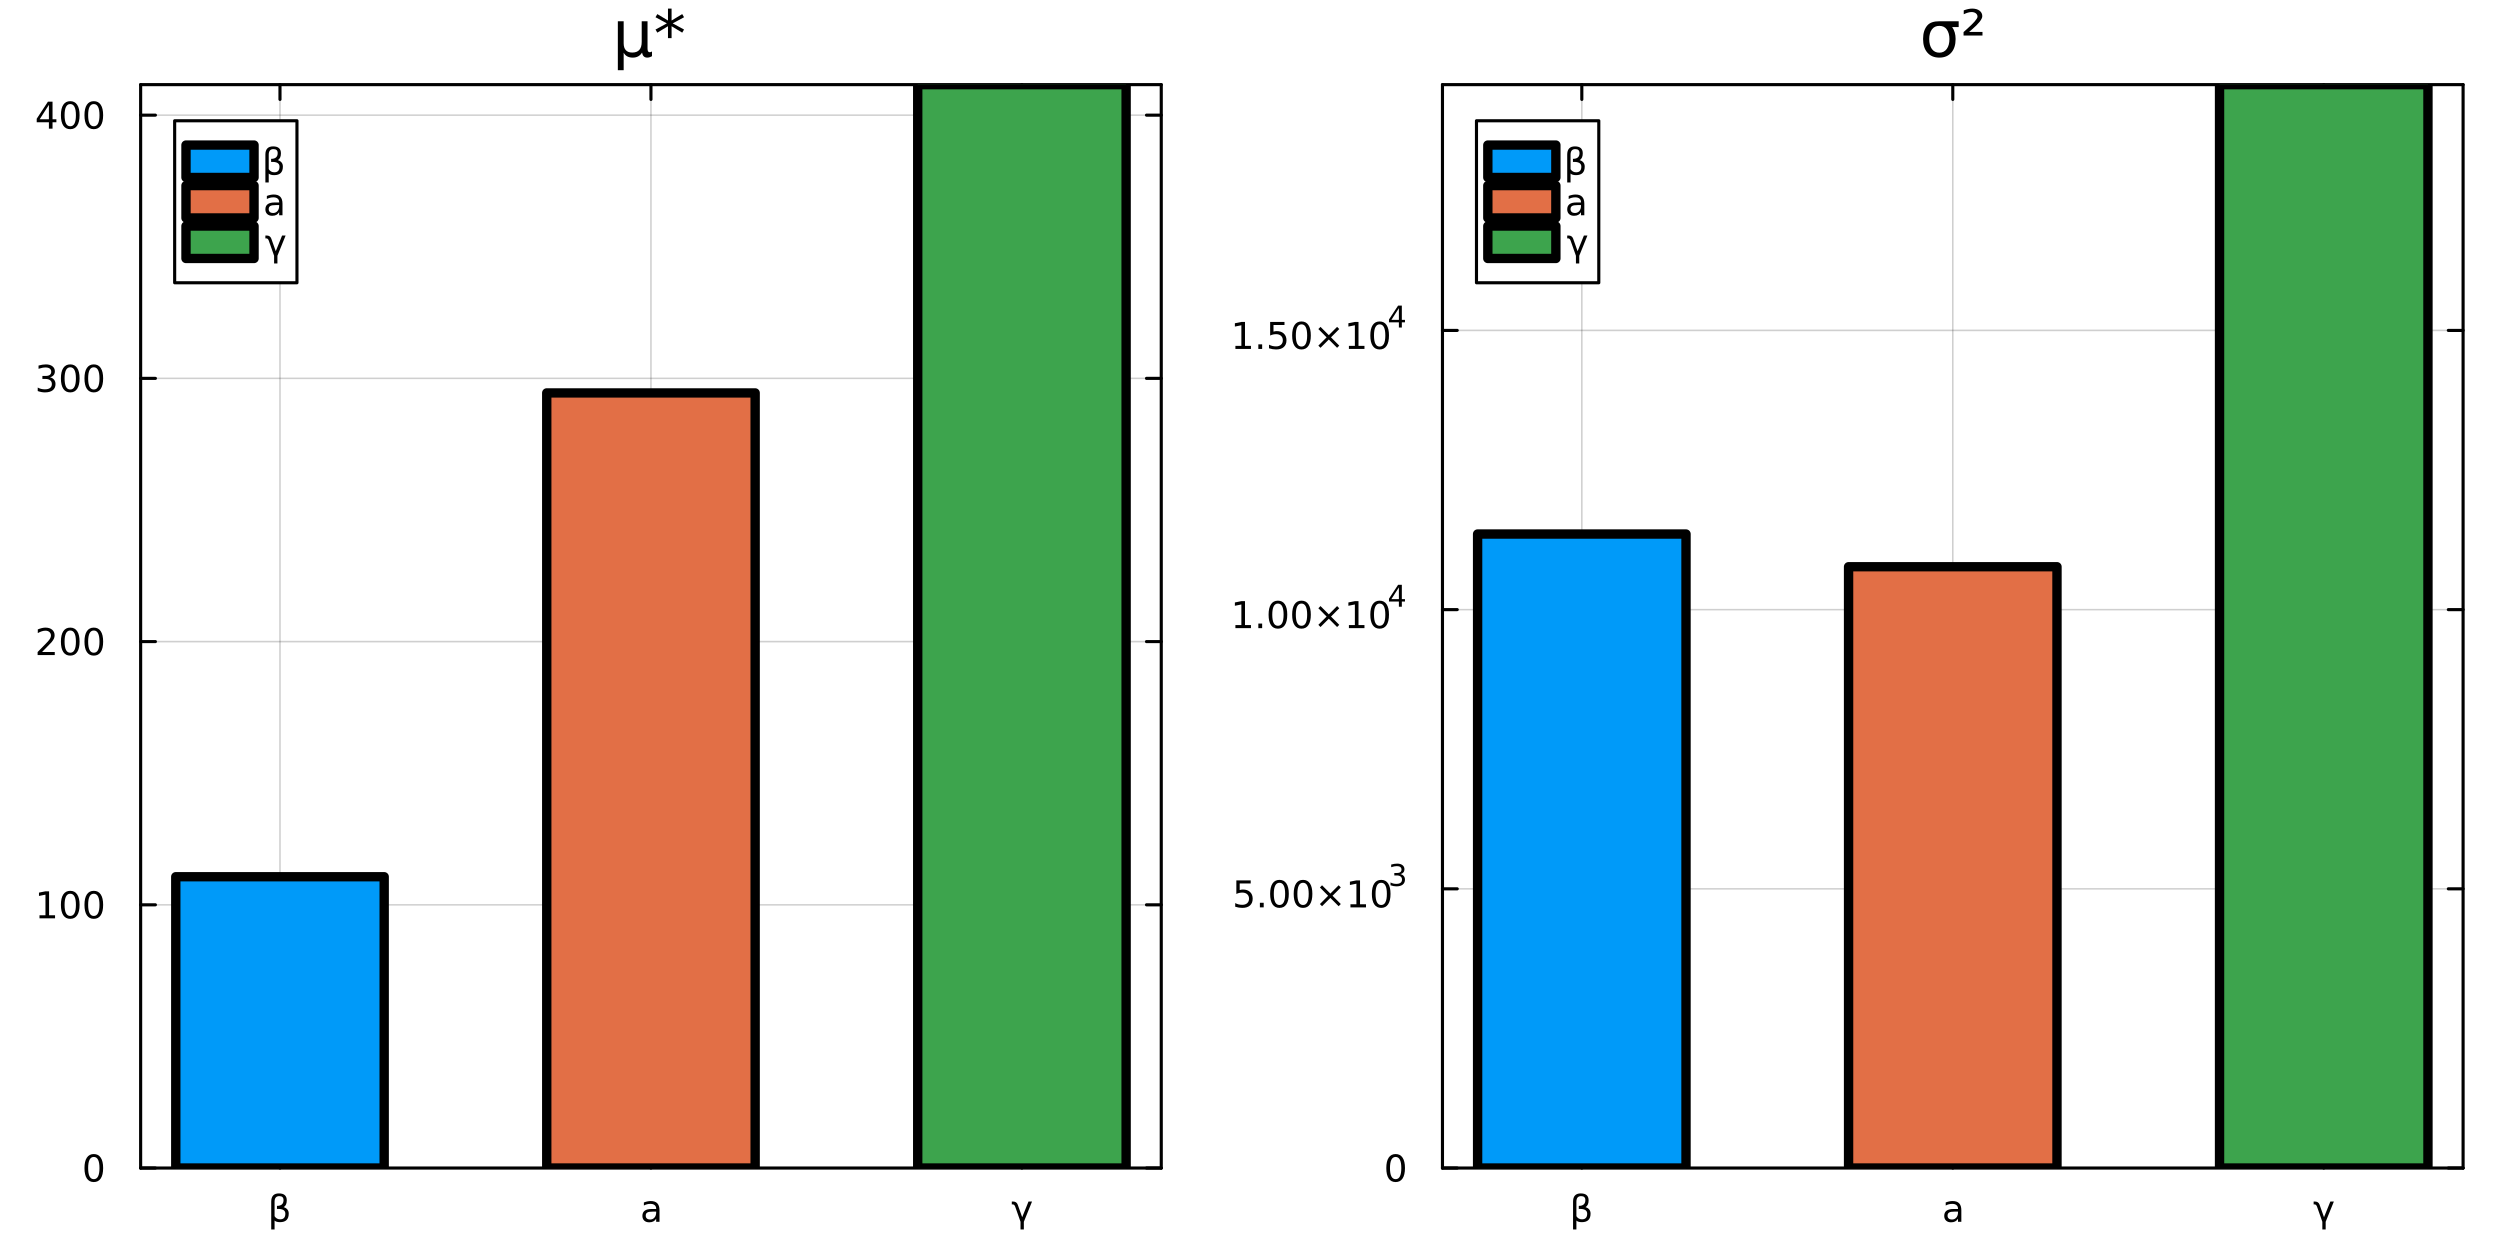<?xml version="1.0" encoding="utf-8"?>
<svg xmlns="http://www.w3.org/2000/svg" xmlns:xlink="http://www.w3.org/1999/xlink" width="800" height="400" viewBox="0 0 3200 1600">
<rect x="0" y="0" width="3200" height="1600" fill="#333333" stroke="none"/>
<defs>
  <clipPath id="clip150">
    <rect x="0" y="0" width="3200" height="1600"/>
  </clipPath>
</defs>
<path clip-path="url(#clip150)" d="M0 1600 L3200 1600 L3200 0 L0 0  Z" fill="#ffffff" fill-rule="evenodd" fill-opacity="1"/>
<defs>
  <clipPath id="clip151">
    <rect x="640" y="0" width="2241" height="1600"/>
  </clipPath>
</defs>
<path clip-path="url(#clip150)" d="M180.015 1495.09 L1486.41 1495.09 L1486.41 108.352 L180.015 108.352  Z" fill="#ffffff" fill-rule="evenodd" fill-opacity="1"/>
<defs>
  <clipPath id="clip152">
    <rect x="180" y="108" width="1307" height="1388"/>
  </clipPath>
</defs>
<polyline clip-path="url(#clip152)" style="stroke:#000000; stroke-linecap:round; stroke-linejoin:round; stroke-width:2; stroke-opacity:0.1; fill:none" points="358.374,1495.09 358.374,108.352 "/>
<polyline clip-path="url(#clip152)" style="stroke:#000000; stroke-linecap:round; stroke-linejoin:round; stroke-width:2; stroke-opacity:0.1; fill:none" points="833.214,1495.09 833.214,108.352 "/>
<polyline clip-path="url(#clip152)" style="stroke:#000000; stroke-linecap:round; stroke-linejoin:round; stroke-width:2; stroke-opacity:0.1; fill:none" points="1308.05,1495.09 1308.05,108.352 "/>
<polyline clip-path="url(#clip152)" style="stroke:#000000; stroke-linecap:round; stroke-linejoin:round; stroke-width:2; stroke-opacity:0.1; fill:none" points="358.374,1495.09 358.374,108.352 "/>
<polyline clip-path="url(#clip152)" style="stroke:#000000; stroke-linecap:round; stroke-linejoin:round; stroke-width:2; stroke-opacity:0.1; fill:none" points="833.214,1495.09 833.214,108.352 "/>
<polyline clip-path="url(#clip152)" style="stroke:#000000; stroke-linecap:round; stroke-linejoin:round; stroke-width:2; stroke-opacity:0.1; fill:none" points="1308.05,1495.09 1308.05,108.352 "/>
<polyline clip-path="url(#clip152)" style="stroke:#000000; stroke-linecap:round; stroke-linejoin:round; stroke-width:2; stroke-opacity:0.1; fill:none" points="180.015,1495.09 1486.41,1495.09 "/>
<polyline clip-path="url(#clip152)" style="stroke:#000000; stroke-linecap:round; stroke-linejoin:round; stroke-width:2; stroke-opacity:0.1; fill:none" points="180.015,1158.17 1486.41,1158.17 "/>
<polyline clip-path="url(#clip152)" style="stroke:#000000; stroke-linecap:round; stroke-linejoin:round; stroke-width:2; stroke-opacity:0.1; fill:none" points="180.015,821.245 1486.41,821.245 "/>
<polyline clip-path="url(#clip152)" style="stroke:#000000; stroke-linecap:round; stroke-linejoin:round; stroke-width:2; stroke-opacity:0.1; fill:none" points="180.015,484.323 1486.41,484.323 "/>
<polyline clip-path="url(#clip152)" style="stroke:#000000; stroke-linecap:round; stroke-linejoin:round; stroke-width:2; stroke-opacity:0.1; fill:none" points="180.015,147.402 1486.41,147.402 "/>
<polyline clip-path="url(#clip152)" style="stroke:#000000; stroke-linecap:round; stroke-linejoin:round; stroke-width:2; stroke-opacity:0.1; fill:none" points="180.015,1495.09 1486.41,1495.09 "/>
<polyline clip-path="url(#clip152)" style="stroke:#000000; stroke-linecap:round; stroke-linejoin:round; stroke-width:2; stroke-opacity:0.1; fill:none" points="180.015,1158.17 1486.41,1158.17 "/>
<polyline clip-path="url(#clip152)" style="stroke:#000000; stroke-linecap:round; stroke-linejoin:round; stroke-width:2; stroke-opacity:0.1; fill:none" points="180.015,821.245 1486.41,821.245 "/>
<polyline clip-path="url(#clip152)" style="stroke:#000000; stroke-linecap:round; stroke-linejoin:round; stroke-width:2; stroke-opacity:0.1; fill:none" points="180.015,484.323 1486.41,484.323 "/>
<polyline clip-path="url(#clip152)" style="stroke:#000000; stroke-linecap:round; stroke-linejoin:round; stroke-width:2; stroke-opacity:0.1; fill:none" points="180.015,147.402 1486.41,147.402 "/>
<polyline clip-path="url(#clip150)" style="stroke:#000000; stroke-linecap:round; stroke-linejoin:round; stroke-width:4; stroke-opacity:1; fill:none" points="180.015,1495.09 1486.41,1495.09 "/>
<polyline clip-path="url(#clip150)" style="stroke:#000000; stroke-linecap:round; stroke-linejoin:round; stroke-width:4; stroke-opacity:1; fill:none" points="180.015,108.352 1486.41,108.352 "/>
<polyline clip-path="url(#clip150)" style="stroke:#000000; stroke-linecap:round; stroke-linejoin:round; stroke-width:4; stroke-opacity:1; fill:none" points="358.374,1495.09 358.374,1476.19 "/>
<polyline clip-path="url(#clip150)" style="stroke:#000000; stroke-linecap:round; stroke-linejoin:round; stroke-width:4; stroke-opacity:1; fill:none" points="833.214,1495.09 833.214,1476.19 "/>
<polyline clip-path="url(#clip150)" style="stroke:#000000; stroke-linecap:round; stroke-linejoin:round; stroke-width:4; stroke-opacity:1; fill:none" points="1308.05,1495.09 1308.05,1476.19 "/>
<polyline clip-path="url(#clip150)" style="stroke:#000000; stroke-linecap:round; stroke-linejoin:round; stroke-width:4; stroke-opacity:1; fill:none" points="358.374,108.352 358.374,127.25 "/>
<polyline clip-path="url(#clip150)" style="stroke:#000000; stroke-linecap:round; stroke-linejoin:round; stroke-width:4; stroke-opacity:1; fill:none" points="833.214,108.352 833.214,127.25 "/>
<polyline clip-path="url(#clip150)" style="stroke:#000000; stroke-linecap:round; stroke-linejoin:round; stroke-width:4; stroke-opacity:1; fill:none" points="1308.05,108.352 1308.05,127.25 "/>
<path clip-path="url(#clip150)" d="M351.452 1562.29 L351.452 1573.75 L347.17 1573.75 L347.17 1538.12 Q347.17 1527.57 357.031 1527.57 Q367.077 1527.57 367.077 1536.48 Q367.077 1542.82 363.096 1545.14 Q369.577 1547.22 369.577 1553.4 Q369.577 1564.37 358.42 1564.37 Q353.512 1564.37 351.452 1562.29 M351.452 1556.74 Q354.022 1560.74 358.582 1560.74 Q365.248 1560.74 365.248 1553.47 Q365.248 1546.94 354.508 1547.45 L354.508 1543.52 Q362.911 1543.52 362.911 1536.11 Q362.911 1531.04 357.494 1531.04 Q351.452 1531.04 351.452 1538.26 L351.452 1556.74 Z" fill="#000000" fill-rule="nonzero" fill-opacity="1" /><path clip-path="url(#clip150)" d="M835.668 1550.86 Q830.506 1550.86 828.515 1552.04 Q826.524 1553.22 826.524 1556.06 Q826.524 1558.33 828.006 1559.67 Q829.511 1560.99 832.08 1560.99 Q835.622 1560.99 837.751 1558.49 Q839.904 1555.97 839.904 1551.8 L839.904 1550.86 L835.668 1550.86 M844.163 1549.1 L844.163 1563.89 L839.904 1563.89 L839.904 1559.95 Q838.446 1562.31 836.27 1563.45 Q834.094 1564.56 830.946 1564.56 Q826.964 1564.56 824.603 1562.34 Q822.265 1560.09 822.265 1556.34 Q822.265 1551.97 825.182 1549.74 Q828.122 1547.52 833.932 1547.52 L839.904 1547.52 L839.904 1547.11 Q839.904 1544.17 837.96 1542.57 Q836.038 1540.95 832.543 1540.95 Q830.321 1540.95 828.214 1541.48 Q826.108 1542.01 824.163 1543.08 L824.163 1539.14 Q826.501 1538.24 828.7 1537.8 Q830.899 1537.34 832.983 1537.34 Q838.608 1537.34 841.385 1540.25 Q844.163 1543.17 844.163 1549.1 Z" fill="#000000" fill-rule="nonzero" fill-opacity="1" /><path clip-path="url(#clip150)" d="M1302.72 1542.04 L1308.39 1558.05 L1316.49 1537.96 L1321.01 1537.96 L1310.52 1563.89 L1310.52 1573.75 L1306.26 1573.75 L1306.26 1563.89 L1299.46 1544.54 Q1298.44 1541.62 1296.24 1541.62 L1295.1 1541.62 L1295.1 1537.96 L1296.72 1537.96 Q1301.28 1537.96 1302.72 1542.04 Z" fill="#000000" fill-rule="nonzero" fill-opacity="1" /><polyline clip-path="url(#clip150)" style="stroke:#000000; stroke-linecap:round; stroke-linejoin:round; stroke-width:4; stroke-opacity:1; fill:none" points="180.015,1495.09 180.015,108.352 "/>
<polyline clip-path="url(#clip150)" style="stroke:#000000; stroke-linecap:round; stroke-linejoin:round; stroke-width:4; stroke-opacity:1; fill:none" points="1486.41,1495.09 1486.41,108.352 "/>
<polyline clip-path="url(#clip150)" style="stroke:#000000; stroke-linecap:round; stroke-linejoin:round; stroke-width:4; stroke-opacity:1; fill:none" points="180.015,1495.09 198.912,1495.09 "/>
<polyline clip-path="url(#clip150)" style="stroke:#000000; stroke-linecap:round; stroke-linejoin:round; stroke-width:4; stroke-opacity:1; fill:none" points="180.015,1158.17 198.912,1158.17 "/>
<polyline clip-path="url(#clip150)" style="stroke:#000000; stroke-linecap:round; stroke-linejoin:round; stroke-width:4; stroke-opacity:1; fill:none" points="180.015,821.245 198.912,821.245 "/>
<polyline clip-path="url(#clip150)" style="stroke:#000000; stroke-linecap:round; stroke-linejoin:round; stroke-width:4; stroke-opacity:1; fill:none" points="180.015,484.323 198.912,484.323 "/>
<polyline clip-path="url(#clip150)" style="stroke:#000000; stroke-linecap:round; stroke-linejoin:round; stroke-width:4; stroke-opacity:1; fill:none" points="180.015,147.402 198.912,147.402 "/>
<polyline clip-path="url(#clip150)" style="stroke:#000000; stroke-linecap:round; stroke-linejoin:round; stroke-width:4; stroke-opacity:1; fill:none" points="1486.41,1495.09 1467.52,1495.09 "/>
<polyline clip-path="url(#clip150)" style="stroke:#000000; stroke-linecap:round; stroke-linejoin:round; stroke-width:4; stroke-opacity:1; fill:none" points="1486.41,1158.17 1467.52,1158.17 "/>
<polyline clip-path="url(#clip150)" style="stroke:#000000; stroke-linecap:round; stroke-linejoin:round; stroke-width:4; stroke-opacity:1; fill:none" points="1486.41,821.245 1467.52,821.245 "/>
<polyline clip-path="url(#clip150)" style="stroke:#000000; stroke-linecap:round; stroke-linejoin:round; stroke-width:4; stroke-opacity:1; fill:none" points="1486.41,484.323 1467.52,484.323 "/>
<polyline clip-path="url(#clip150)" style="stroke:#000000; stroke-linecap:round; stroke-linejoin:round; stroke-width:4; stroke-opacity:1; fill:none" points="1486.41,147.402 1467.52,147.402 "/>
<path clip-path="url(#clip150)" d="M120.07 1480.89 Q116.459 1480.89 114.631 1484.45 Q112.825 1487.99 112.825 1495.12 Q112.825 1502.23 114.631 1505.79 Q116.459 1509.34 120.07 1509.34 Q123.705 1509.34 125.51 1505.79 Q127.339 1502.23 127.339 1495.12 Q127.339 1487.99 125.51 1484.45 Q123.705 1480.89 120.07 1480.89 M120.07 1477.18 Q125.881 1477.18 128.936 1481.79 Q132.015 1486.37 132.015 1495.12 Q132.015 1503.85 128.936 1508.46 Q125.881 1513.04 120.07 1513.04 Q114.26 1513.04 111.182 1508.46 Q108.126 1503.85 108.126 1495.12 Q108.126 1486.37 111.182 1481.79 Q114.26 1477.18 120.07 1477.18 Z" fill="#000000" fill-rule="nonzero" fill-opacity="1" /><path clip-path="url(#clip150)" d="M50.557 1171.51 L58.196 1171.51 L58.196 1145.15 L49.886 1146.81 L49.886 1142.55 L58.15 1140.89 L62.825 1140.89 L62.825 1171.51 L70.464 1171.51 L70.464 1175.45 L50.557 1175.45 L50.557 1171.51 Z" fill="#000000" fill-rule="nonzero" fill-opacity="1" /><path clip-path="url(#clip150)" d="M89.909 1143.97 Q86.297 1143.97 84.469 1147.53 Q82.663 1151.07 82.663 1158.2 Q82.663 1165.31 84.469 1168.87 Q86.297 1172.41 89.909 1172.41 Q93.543 1172.41 95.348 1168.87 Q97.177 1165.31 97.177 1158.2 Q97.177 1151.07 95.348 1147.53 Q93.543 1143.97 89.909 1143.97 M89.909 1140.26 Q95.719 1140.26 98.774 1144.87 Q101.853 1149.45 101.853 1158.2 Q101.853 1166.93 98.774 1171.53 Q95.719 1176.12 89.909 1176.12 Q84.098 1176.12 81.02 1171.53 Q77.964 1166.93 77.964 1158.2 Q77.964 1149.45 81.02 1144.87 Q84.098 1140.26 89.909 1140.26 Z" fill="#000000" fill-rule="nonzero" fill-opacity="1" /><path clip-path="url(#clip150)" d="M120.07 1143.97 Q116.459 1143.97 114.631 1147.53 Q112.825 1151.07 112.825 1158.2 Q112.825 1165.31 114.631 1168.87 Q116.459 1172.41 120.07 1172.41 Q123.705 1172.41 125.51 1168.87 Q127.339 1165.31 127.339 1158.2 Q127.339 1151.07 125.51 1147.53 Q123.705 1143.97 120.07 1143.97 M120.07 1140.26 Q125.881 1140.26 128.936 1144.87 Q132.015 1149.45 132.015 1158.2 Q132.015 1166.93 128.936 1171.53 Q125.881 1176.12 120.07 1176.12 Q114.26 1176.12 111.182 1171.53 Q108.126 1166.93 108.126 1158.2 Q108.126 1149.45 111.182 1144.87 Q114.26 1140.26 120.07 1140.26 Z" fill="#000000" fill-rule="nonzero" fill-opacity="1" /><path clip-path="url(#clip150)" d="M53.775 834.59 L70.094 834.59 L70.094 838.525 L48.15 838.525 L48.15 834.59 Q50.812 831.835 55.395 827.206 Q60.001 822.553 61.182 821.21 Q63.427 818.687 64.307 816.951 Q65.21 815.192 65.21 813.502 Q65.21 810.747 63.265 809.011 Q61.344 807.275 58.242 807.275 Q56.043 807.275 53.589 808.039 Q51.159 808.803 48.381 810.354 L48.381 805.632 Q51.205 804.497 53.659 803.919 Q56.112 803.34 58.15 803.34 Q63.52 803.34 66.714 806.025 Q69.909 808.71 69.909 813.201 Q69.909 815.331 69.099 817.252 Q68.311 819.15 66.205 821.743 Q65.626 822.414 62.525 825.631 Q59.423 828.826 53.775 834.59 Z" fill="#000000" fill-rule="nonzero" fill-opacity="1" /><path clip-path="url(#clip150)" d="M89.909 807.044 Q86.297 807.044 84.469 810.608 Q82.663 814.15 82.663 821.28 Q82.663 828.386 84.469 831.951 Q86.297 835.493 89.909 835.493 Q93.543 835.493 95.348 831.951 Q97.177 828.386 97.177 821.28 Q97.177 814.15 95.348 810.608 Q93.543 807.044 89.909 807.044 M89.909 803.34 Q95.719 803.34 98.774 807.946 Q101.853 812.53 101.853 821.28 Q101.853 830.006 98.774 834.613 Q95.719 839.196 89.909 839.196 Q84.098 839.196 81.02 834.613 Q77.964 830.006 77.964 821.28 Q77.964 812.53 81.02 807.946 Q84.098 803.34 89.909 803.34 Z" fill="#000000" fill-rule="nonzero" fill-opacity="1" /><path clip-path="url(#clip150)" d="M120.07 807.044 Q116.459 807.044 114.631 810.608 Q112.825 814.15 112.825 821.28 Q112.825 828.386 114.631 831.951 Q116.459 835.493 120.07 835.493 Q123.705 835.493 125.51 831.951 Q127.339 828.386 127.339 821.28 Q127.339 814.15 125.51 810.608 Q123.705 807.044 120.07 807.044 M120.07 803.34 Q125.881 803.34 128.936 807.946 Q132.015 812.53 132.015 821.28 Q132.015 830.006 128.936 834.613 Q125.881 839.196 120.07 839.196 Q114.26 839.196 111.182 834.613 Q108.126 830.006 108.126 821.28 Q108.126 812.53 111.182 807.946 Q114.26 803.34 120.07 803.34 Z" fill="#000000" fill-rule="nonzero" fill-opacity="1" /><path clip-path="url(#clip150)" d="M63.913 482.969 Q67.27 483.687 69.145 485.955 Q71.043 488.224 71.043 491.557 Q71.043 496.673 67.524 499.474 Q64.006 502.275 57.525 502.275 Q55.349 502.275 53.034 501.835 Q50.742 501.418 48.288 500.562 L48.288 496.048 Q50.233 497.182 52.548 497.761 Q54.862 498.34 57.386 498.34 Q61.784 498.34 64.075 496.603 Q66.39 494.867 66.39 491.557 Q66.39 488.502 64.237 486.789 Q62.108 485.053 58.288 485.053 L54.261 485.053 L54.261 481.21 L58.474 481.21 Q61.923 481.21 63.751 479.844 Q65.58 478.455 65.58 475.863 Q65.58 473.201 63.682 471.789 Q61.807 470.354 58.288 470.354 Q56.367 470.354 54.168 470.77 Q51.969 471.187 49.33 472.067 L49.33 467.9 Q51.992 467.159 54.307 466.789 Q56.645 466.418 58.705 466.418 Q64.029 466.418 67.131 468.849 Q70.233 471.256 70.233 475.377 Q70.233 478.247 68.589 480.238 Q66.946 482.205 63.913 482.969 Z" fill="#000000" fill-rule="nonzero" fill-opacity="1" /><path clip-path="url(#clip150)" d="M89.909 470.122 Q86.297 470.122 84.469 473.687 Q82.663 477.229 82.663 484.358 Q82.663 491.465 84.469 495.029 Q86.297 498.571 89.909 498.571 Q93.543 498.571 95.348 495.029 Q97.177 491.465 97.177 484.358 Q97.177 477.229 95.348 473.687 Q93.543 470.122 89.909 470.122 M89.909 466.418 Q95.719 466.418 98.774 471.025 Q101.853 475.608 101.853 484.358 Q101.853 493.085 98.774 497.691 Q95.719 502.275 89.909 502.275 Q84.098 502.275 81.02 497.691 Q77.964 493.085 77.964 484.358 Q77.964 475.608 81.02 471.025 Q84.098 466.418 89.909 466.418 Z" fill="#000000" fill-rule="nonzero" fill-opacity="1" /><path clip-path="url(#clip150)" d="M120.07 470.122 Q116.459 470.122 114.631 473.687 Q112.825 477.229 112.825 484.358 Q112.825 491.465 114.631 495.029 Q116.459 498.571 120.07 498.571 Q123.705 498.571 125.51 495.029 Q127.339 491.465 127.339 484.358 Q127.339 477.229 125.51 473.687 Q123.705 470.122 120.07 470.122 M120.07 466.418 Q125.881 466.418 128.936 471.025 Q132.015 475.608 132.015 484.358 Q132.015 493.085 128.936 497.691 Q125.881 502.275 120.07 502.275 Q114.26 502.275 111.182 497.691 Q108.126 493.085 108.126 484.358 Q108.126 475.608 111.182 471.025 Q114.26 466.418 120.07 466.418 Z" fill="#000000" fill-rule="nonzero" fill-opacity="1" /><path clip-path="url(#clip150)" d="M62.594 134.196 L50.788 152.645 L62.594 152.645 L62.594 134.196 M61.367 130.122 L67.247 130.122 L67.247 152.645 L72.177 152.645 L72.177 156.534 L67.247 156.534 L67.247 164.682 L62.594 164.682 L62.594 156.534 L46.992 156.534 L46.992 152.02 L61.367 130.122 Z" fill="#000000" fill-rule="nonzero" fill-opacity="1" /><path clip-path="url(#clip150)" d="M89.909 133.201 Q86.297 133.201 84.469 136.765 Q82.663 140.307 82.663 147.437 Q82.663 154.543 84.469 158.108 Q86.297 161.65 89.909 161.65 Q93.543 161.65 95.348 158.108 Q97.177 154.543 97.177 147.437 Q97.177 140.307 95.348 136.765 Q93.543 133.201 89.909 133.201 M89.909 129.497 Q95.719 129.497 98.774 134.103 Q101.853 138.687 101.853 147.437 Q101.853 156.163 98.774 160.77 Q95.719 165.353 89.909 165.353 Q84.098 165.353 81.02 160.77 Q77.964 156.163 77.964 147.437 Q77.964 138.687 81.02 134.103 Q84.098 129.497 89.909 129.497 Z" fill="#000000" fill-rule="nonzero" fill-opacity="1" /><path clip-path="url(#clip150)" d="M120.07 133.201 Q116.459 133.201 114.631 136.765 Q112.825 140.307 112.825 147.437 Q112.825 154.543 114.631 158.108 Q116.459 161.65 120.07 161.65 Q123.705 161.65 125.51 158.108 Q127.339 154.543 127.339 147.437 Q127.339 140.307 125.51 136.765 Q123.705 133.201 120.07 133.201 M120.07 129.497 Q125.881 129.497 128.936 134.103 Q132.015 138.687 132.015 147.437 Q132.015 156.163 128.936 160.77 Q125.881 165.353 120.07 165.353 Q114.26 165.353 111.182 160.77 Q108.126 156.163 108.126 147.437 Q108.126 138.687 111.182 134.103 Q114.26 129.497 120.07 129.497 Z" fill="#000000" fill-rule="nonzero" fill-opacity="1" /><path clip-path="url(#clip150)" d="M790.842 89.833 L790.842 27.206 L798.295 27.206 L798.295 55.4 Q798.295 61.274 801.091 64.272 Q803.886 67.269 809.354 67.269 Q815.35 67.269 818.347 63.867 Q821.386 60.464 821.386 53.658 L821.386 27.206 L828.839 27.206 L828.839 62.125 Q828.839 64.555 829.528 65.73 Q830.257 66.864 831.756 66.864 Q832.12 66.864 832.769 66.662 Q833.417 66.419 834.551 65.933 L834.551 71.928 Q832.89 72.86 831.391 73.305 Q829.933 73.751 828.515 73.751 Q825.72 73.751 824.059 72.171 Q822.398 70.591 821.791 67.35 Q819.765 70.55 816.808 72.171 Q813.891 73.751 809.922 73.751 Q805.79 73.751 802.873 72.171 Q799.997 70.591 798.295 67.431 L798.295 89.833 L790.842 89.833 Z" fill="#000000" fill-rule="nonzero" fill-opacity="1" /><path clip-path="url(#clip150)" d="M875.587 22.061 L861.044 29.92 L875.587 37.819 L873.237 41.789 L859.626 33.566 L859.626 48.838 L855.008 48.838 L855.008 33.566 L841.397 41.789 L839.048 37.819 L853.59 29.92 L839.048 22.061 L841.397 18.051 L855.008 26.274 L855.008 11.002 L859.626 11.002 L859.626 26.274 L873.237 18.051 L875.587 22.061 Z" fill="#000000" fill-rule="nonzero" fill-opacity="1" /><path clip-path="url(#clip152)" d="M224.991 1122.23 L224.991 1495.09 L491.756 1495.09 L491.756 1122.23 L224.991 1122.23 L224.991 1122.23  Z" fill="#009af9" fill-rule="evenodd" fill-opacity="1"/>
<polyline clip-path="url(#clip152)" style="stroke:#000000; stroke-linecap:round; stroke-linejoin:round; stroke-width:12; stroke-opacity:1; fill:none" points="224.991,1122.23 224.991,1495.09 491.756,1495.09 491.756,1122.23 224.991,1122.23 "/>
<circle clip-path="url(#clip152)" style="fill:#009af9; stroke:none; fill-opacity:0" cx="358.374" cy="1122.23" r="2"/>
<path clip-path="url(#clip152)" d="M699.832 502.945 L699.832 1495.09 L966.596 1495.09 L966.596 502.945 L699.832 502.945 L699.832 502.945  Z" fill="#e26f46" fill-rule="evenodd" fill-opacity="1"/>
<polyline clip-path="url(#clip152)" style="stroke:#000000; stroke-linecap:round; stroke-linejoin:round; stroke-width:12; stroke-opacity:1; fill:none" points="699.832,502.945 699.832,1495.09 966.596,1495.09 966.596,502.945 699.832,502.945 "/>
<circle clip-path="url(#clip152)" style="fill:#e26f46; stroke:none; fill-opacity:0" cx="833.214" cy="502.945" r="2"/>
<path clip-path="url(#clip152)" d="M1174.67 108.352 L1174.67 1495.09 L1441.44 1495.09 L1441.44 108.352 L1174.67 108.352 L1174.67 108.352  Z" fill="#3da44d" fill-rule="evenodd" fill-opacity="1"/>
<polyline clip-path="url(#clip152)" style="stroke:#000000; stroke-linecap:round; stroke-linejoin:round; stroke-width:12; stroke-opacity:1; fill:none" points="1174.67,108.352 1174.67,1495.09 1441.44,1495.09 1441.44,108.352 1174.67,108.352 "/>
<circle clip-path="url(#clip152)" style="fill:#3da44d; stroke:none; fill-opacity:0" cx="1308.05" cy="108.352" r="2"/>
<path clip-path="url(#clip150)" d="M223.561 361.937 L380.104 361.937 L380.104 154.577 L223.561 154.577  Z" fill="#ffffff" fill-rule="evenodd" fill-opacity="1"/>
<polyline clip-path="url(#clip150)" style="stroke:#000000; stroke-linecap:round; stroke-linejoin:round; stroke-width:4; stroke-opacity:1; fill:none" points="223.561,361.937 380.104,361.937 380.104,154.577 223.561,154.577 223.561,361.937 "/>
<path clip-path="url(#clip150)" d="M238.077 227.153 L325.17 227.153 L325.17 185.681 L238.077 185.681 L238.077 227.153  Z" fill="#009af9" fill-rule="evenodd" fill-opacity="1"/>
<polyline clip-path="url(#clip150)" style="stroke:#000000; stroke-linecap:round; stroke-linejoin:round; stroke-width:12; stroke-opacity:1; fill:none" points="238.077,227.153 325.17,227.153 325.17,185.681 238.077,185.681 238.077,227.153 "/>
<path clip-path="url(#clip150)" d="M343.968 222.099 L343.968 233.558 L339.686 233.558 L339.686 197.933 Q339.686 187.377 349.547 187.377 Q359.593 187.377 359.593 196.289 Q359.593 202.632 355.612 204.947 Q362.093 207.03 362.093 213.211 Q362.093 224.183 350.936 224.183 Q346.028 224.183 343.968 222.099 M343.968 216.544 Q346.538 220.549 351.098 220.549 Q357.764 220.549 357.764 213.28 Q357.764 206.752 347.024 207.262 L347.024 203.326 Q355.426 203.326 355.426 195.919 Q355.426 190.85 350.01 190.85 Q343.968 190.85 343.968 198.072 L343.968 216.544 Z" fill="#000000" fill-rule="nonzero" fill-opacity="1" /><path clip-path="url(#clip150)" d="M238.077 278.993 L325.17 278.993 L325.17 237.521 L238.077 237.521 L238.077 278.993  Z" fill="#e26f46" fill-rule="evenodd" fill-opacity="1"/>
<polyline clip-path="url(#clip150)" style="stroke:#000000; stroke-linecap:round; stroke-linejoin:round; stroke-width:12; stroke-opacity:1; fill:none" points="238.077,278.993 325.17,278.993 325.17,237.521 238.077,237.521 238.077,278.993 "/>
<path clip-path="url(#clip150)" d="M353.088 262.504 Q347.926 262.504 345.936 263.685 Q343.945 264.865 343.945 267.713 Q343.945 269.981 345.426 271.324 Q346.931 272.643 349.501 272.643 Q353.042 272.643 355.172 270.143 Q357.325 267.62 357.325 263.453 L357.325 262.504 L353.088 262.504 M361.584 260.745 L361.584 275.537 L357.325 275.537 L357.325 271.601 Q355.866 273.963 353.69 275.097 Q351.514 276.208 348.366 276.208 Q344.385 276.208 342.024 273.986 Q339.686 271.74 339.686 267.99 Q339.686 263.615 342.602 261.393 Q345.542 259.171 351.352 259.171 L357.325 259.171 L357.325 258.754 Q357.325 255.815 355.38 254.217 Q353.459 252.597 349.964 252.597 Q347.741 252.597 345.635 253.129 Q343.528 253.662 341.584 254.727 L341.584 250.791 Q343.922 249.889 346.121 249.449 Q348.32 248.986 350.403 248.986 Q356.028 248.986 358.806 251.903 Q361.584 254.819 361.584 260.745 Z" fill="#000000" fill-rule="nonzero" fill-opacity="1" /><path clip-path="url(#clip150)" d="M238.077 330.833 L325.17 330.833 L325.17 289.361 L238.077 289.361 L238.077 330.833  Z" fill="#3da44d" fill-rule="evenodd" fill-opacity="1"/>
<polyline clip-path="url(#clip150)" style="stroke:#000000; stroke-linecap:round; stroke-linejoin:round; stroke-width:12; stroke-opacity:1; fill:none" points="238.077,330.833 325.17,330.833 325.17,289.361 238.077,289.361 238.077,330.833 "/>
<path clip-path="url(#clip150)" d="M347.301 305.525 L352.973 321.543 L361.075 301.451 L365.588 301.451 L355.102 327.377 L355.102 337.238 L350.843 337.238 L350.843 327.377 L344.038 308.025 Q343.019 305.108 340.82 305.108 L339.686 305.108 L339.686 301.451 L341.306 301.451 Q345.866 301.451 347.301 305.525 Z" fill="#000000" fill-rule="nonzero" fill-opacity="1" /><path clip-path="url(#clip150)" d="M1846.36 1495.09 L3152.76 1495.09 L3152.76 108.352 L1846.36 108.352  Z" fill="#ffffff" fill-rule="evenodd" fill-opacity="1"/>
<defs>
  <clipPath id="clip153">
    <rect x="1846" y="108" width="1307" height="1388"/>
  </clipPath>
</defs>
<polyline clip-path="url(#clip153)" style="stroke:#000000; stroke-linecap:round; stroke-linejoin:round; stroke-width:2; stroke-opacity:0.1; fill:none" points="2024.72,1495.09 2024.72,108.352 "/>
<polyline clip-path="url(#clip153)" style="stroke:#000000; stroke-linecap:round; stroke-linejoin:round; stroke-width:2; stroke-opacity:0.1; fill:none" points="2499.56,1495.09 2499.56,108.352 "/>
<polyline clip-path="url(#clip153)" style="stroke:#000000; stroke-linecap:round; stroke-linejoin:round; stroke-width:2; stroke-opacity:0.1; fill:none" points="2974.4,1495.09 2974.4,108.352 "/>
<polyline clip-path="url(#clip153)" style="stroke:#000000; stroke-linecap:round; stroke-linejoin:round; stroke-width:2; stroke-opacity:0.1; fill:none" points="2024.72,1495.09 2024.72,108.352 "/>
<polyline clip-path="url(#clip153)" style="stroke:#000000; stroke-linecap:round; stroke-linejoin:round; stroke-width:2; stroke-opacity:0.1; fill:none" points="2499.56,1495.09 2499.56,108.352 "/>
<polyline clip-path="url(#clip153)" style="stroke:#000000; stroke-linecap:round; stroke-linejoin:round; stroke-width:2; stroke-opacity:0.1; fill:none" points="2974.4,1495.09 2974.4,108.352 "/>
<polyline clip-path="url(#clip153)" style="stroke:#000000; stroke-linecap:round; stroke-linejoin:round; stroke-width:2; stroke-opacity:0.1; fill:none" points="1846.36,1495.09 3152.76,1495.09 "/>
<polyline clip-path="url(#clip153)" style="stroke:#000000; stroke-linecap:round; stroke-linejoin:round; stroke-width:2; stroke-opacity:0.1; fill:none" points="1846.36,1137.7 3152.76,1137.7 "/>
<polyline clip-path="url(#clip153)" style="stroke:#000000; stroke-linecap:round; stroke-linejoin:round; stroke-width:2; stroke-opacity:0.1; fill:none" points="1846.36,780.31 3152.76,780.31 "/>
<polyline clip-path="url(#clip153)" style="stroke:#000000; stroke-linecap:round; stroke-linejoin:round; stroke-width:2; stroke-opacity:0.1; fill:none" points="1846.36,422.922 3152.76,422.922 "/>
<polyline clip-path="url(#clip153)" style="stroke:#000000; stroke-linecap:round; stroke-linejoin:round; stroke-width:2; stroke-opacity:0.1; fill:none" points="1846.36,1495.09 3152.76,1495.09 "/>
<polyline clip-path="url(#clip153)" style="stroke:#000000; stroke-linecap:round; stroke-linejoin:round; stroke-width:2; stroke-opacity:0.1; fill:none" points="1846.36,1137.7 3152.76,1137.7 "/>
<polyline clip-path="url(#clip153)" style="stroke:#000000; stroke-linecap:round; stroke-linejoin:round; stroke-width:2; stroke-opacity:0.1; fill:none" points="1846.36,780.31 3152.76,780.31 "/>
<polyline clip-path="url(#clip153)" style="stroke:#000000; stroke-linecap:round; stroke-linejoin:round; stroke-width:2; stroke-opacity:0.1; fill:none" points="1846.36,422.922 3152.76,422.922 "/>
<polyline clip-path="url(#clip150)" style="stroke:#000000; stroke-linecap:round; stroke-linejoin:round; stroke-width:4; stroke-opacity:1; fill:none" points="1846.36,1495.09 3152.76,1495.09 "/>
<polyline clip-path="url(#clip150)" style="stroke:#000000; stroke-linecap:round; stroke-linejoin:round; stroke-width:4; stroke-opacity:1; fill:none" points="1846.36,108.352 3152.76,108.352 "/>
<polyline clip-path="url(#clip150)" style="stroke:#000000; stroke-linecap:round; stroke-linejoin:round; stroke-width:4; stroke-opacity:1; fill:none" points="2024.72,1495.09 2024.72,1476.19 "/>
<polyline clip-path="url(#clip150)" style="stroke:#000000; stroke-linecap:round; stroke-linejoin:round; stroke-width:4; stroke-opacity:1; fill:none" points="2499.56,1495.09 2499.56,1476.19 "/>
<polyline clip-path="url(#clip150)" style="stroke:#000000; stroke-linecap:round; stroke-linejoin:round; stroke-width:4; stroke-opacity:1; fill:none" points="2974.4,1495.09 2974.4,1476.19 "/>
<polyline clip-path="url(#clip150)" style="stroke:#000000; stroke-linecap:round; stroke-linejoin:round; stroke-width:4; stroke-opacity:1; fill:none" points="2024.72,108.352 2024.72,127.25 "/>
<polyline clip-path="url(#clip150)" style="stroke:#000000; stroke-linecap:round; stroke-linejoin:round; stroke-width:4; stroke-opacity:1; fill:none" points="2499.56,108.352 2499.56,127.25 "/>
<polyline clip-path="url(#clip150)" style="stroke:#000000; stroke-linecap:round; stroke-linejoin:round; stroke-width:4; stroke-opacity:1; fill:none" points="2974.4,108.352 2974.4,127.25 "/>
<path clip-path="url(#clip150)" d="M2017.79 1562.29 L2017.79 1573.75 L2013.51 1573.75 L2013.51 1538.12 Q2013.51 1527.57 2023.37 1527.57 Q2033.42 1527.57 2033.42 1536.48 Q2033.42 1542.82 2029.44 1545.14 Q2035.92 1547.22 2035.92 1553.4 Q2035.92 1564.37 2024.76 1564.37 Q2019.85 1564.37 2017.79 1562.29 M2017.79 1556.74 Q2020.36 1560.74 2024.92 1560.74 Q2031.59 1560.74 2031.59 1553.47 Q2031.59 1546.94 2020.85 1547.45 L2020.85 1543.52 Q2029.25 1543.52 2029.25 1536.11 Q2029.25 1531.04 2023.84 1531.04 Q2017.79 1531.04 2017.79 1538.26 L2017.79 1556.74 Z" fill="#000000" fill-rule="nonzero" fill-opacity="1" /><path clip-path="url(#clip150)" d="M2502.01 1550.86 Q2496.85 1550.86 2494.86 1552.04 Q2492.87 1553.22 2492.87 1556.06 Q2492.87 1558.33 2494.35 1559.67 Q2495.85 1560.99 2498.42 1560.99 Q2501.96 1560.99 2504.09 1558.49 Q2506.25 1555.97 2506.25 1551.8 L2506.25 1550.86 L2502.01 1550.86 M2510.51 1549.1 L2510.51 1563.89 L2506.25 1563.89 L2506.25 1559.95 Q2504.79 1562.31 2502.61 1563.45 Q2500.44 1564.56 2497.29 1564.56 Q2493.31 1564.56 2490.95 1562.34 Q2488.61 1560.09 2488.61 1556.34 Q2488.61 1551.97 2491.52 1549.74 Q2494.46 1547.52 2500.27 1547.52 L2506.25 1547.52 L2506.25 1547.11 Q2506.25 1544.17 2504.3 1542.57 Q2502.38 1540.95 2498.89 1540.95 Q2496.66 1540.95 2494.56 1541.48 Q2492.45 1542.01 2490.51 1543.08 L2490.51 1539.14 Q2492.84 1538.24 2495.04 1537.8 Q2497.24 1537.34 2499.33 1537.34 Q2504.95 1537.34 2507.73 1540.25 Q2510.51 1543.17 2510.51 1549.1 Z" fill="#000000" fill-rule="nonzero" fill-opacity="1" /><path clip-path="url(#clip150)" d="M2969.06 1542.04 L2974.73 1558.05 L2982.83 1537.96 L2987.35 1537.96 L2976.86 1563.89 L2976.86 1573.75 L2972.6 1573.75 L2972.6 1563.89 L2965.8 1544.54 Q2964.78 1541.62 2962.58 1541.62 L2961.45 1541.62 L2961.45 1537.96 L2963.07 1537.96 Q2967.63 1537.96 2969.06 1542.04 Z" fill="#000000" fill-rule="nonzero" fill-opacity="1" /><polyline clip-path="url(#clip150)" style="stroke:#000000; stroke-linecap:round; stroke-linejoin:round; stroke-width:4; stroke-opacity:1; fill:none" points="1846.36,1495.09 1846.36,108.352 "/>
<polyline clip-path="url(#clip150)" style="stroke:#000000; stroke-linecap:round; stroke-linejoin:round; stroke-width:4; stroke-opacity:1; fill:none" points="3152.76,1495.09 3152.76,108.352 "/>
<polyline clip-path="url(#clip150)" style="stroke:#000000; stroke-linecap:round; stroke-linejoin:round; stroke-width:4; stroke-opacity:1; fill:none" points="1846.36,1495.09 1865.25,1495.09 "/>
<polyline clip-path="url(#clip150)" style="stroke:#000000; stroke-linecap:round; stroke-linejoin:round; stroke-width:4; stroke-opacity:1; fill:none" points="1846.36,1137.7 1865.25,1137.7 "/>
<polyline clip-path="url(#clip150)" style="stroke:#000000; stroke-linecap:round; stroke-linejoin:round; stroke-width:4; stroke-opacity:1; fill:none" points="1846.36,780.31 1865.25,780.31 "/>
<polyline clip-path="url(#clip150)" style="stroke:#000000; stroke-linecap:round; stroke-linejoin:round; stroke-width:4; stroke-opacity:1; fill:none" points="1846.36,422.922 1865.25,422.922 "/>
<polyline clip-path="url(#clip150)" style="stroke:#000000; stroke-linecap:round; stroke-linejoin:round; stroke-width:4; stroke-opacity:1; fill:none" points="3152.76,1495.09 3133.86,1495.09 "/>
<polyline clip-path="url(#clip150)" style="stroke:#000000; stroke-linecap:round; stroke-linejoin:round; stroke-width:4; stroke-opacity:1; fill:none" points="3152.76,1137.7 3133.86,1137.7 "/>
<polyline clip-path="url(#clip150)" style="stroke:#000000; stroke-linecap:round; stroke-linejoin:round; stroke-width:4; stroke-opacity:1; fill:none" points="3152.76,780.31 3133.86,780.31 "/>
<polyline clip-path="url(#clip150)" style="stroke:#000000; stroke-linecap:round; stroke-linejoin:round; stroke-width:4; stroke-opacity:1; fill:none" points="3152.76,422.922 3133.86,422.922 "/>
<path clip-path="url(#clip150)" d="M1786.41 1480.89 Q1782.8 1480.89 1780.97 1484.45 Q1779.17 1487.99 1779.17 1495.12 Q1779.17 1502.23 1780.97 1505.79 Q1782.8 1509.34 1786.41 1509.34 Q1790.05 1509.34 1791.85 1505.79 Q1793.68 1502.23 1793.68 1495.12 Q1793.68 1487.99 1791.85 1484.45 Q1790.05 1480.89 1786.41 1480.89 M1786.41 1477.18 Q1792.22 1477.18 1795.28 1481.79 Q1798.36 1486.37 1798.36 1495.12 Q1798.36 1503.85 1795.28 1508.46 Q1792.22 1513.04 1786.41 1513.04 Q1780.6 1513.04 1777.52 1508.46 Q1774.47 1503.85 1774.47 1495.12 Q1774.47 1486.37 1777.52 1481.79 Q1780.6 1477.18 1786.41 1477.18 Z" fill="#000000" fill-rule="nonzero" fill-opacity="1" /><path clip-path="url(#clip150)" d="M1582.53 1126.87 L1600.89 1126.87 L1600.89 1130.8 L1586.81 1130.8 L1586.81 1139.27 Q1587.83 1138.93 1588.85 1138.76 Q1589.87 1138.58 1590.89 1138.58 Q1596.68 1138.58 1600.06 1141.75 Q1603.43 1144.92 1603.43 1150.34 Q1603.43 1155.92 1599.96 1159.02 Q1596.49 1162.1 1590.17 1162.1 Q1588 1162.1 1585.73 1161.73 Q1583.48 1161.36 1581.07 1160.62 L1581.07 1155.92 Q1583.16 1157.05 1585.38 1157.61 Q1587.6 1158.16 1590.08 1158.16 Q1594.08 1158.16 1596.42 1156.06 Q1598.76 1153.95 1598.76 1150.34 Q1598.76 1146.73 1596.42 1144.62 Q1594.08 1142.51 1590.08 1142.51 Q1588.2 1142.51 1586.33 1142.93 Q1584.48 1143.35 1582.53 1144.23 L1582.53 1126.87 Z" fill="#000000" fill-rule="nonzero" fill-opacity="1" /><path clip-path="url(#clip150)" d="M1612.65 1155.55 L1617.53 1155.55 L1617.53 1161.43 L1612.65 1161.43 L1612.65 1155.55 Z" fill="#000000" fill-rule="nonzero" fill-opacity="1" /><path clip-path="url(#clip150)" d="M1637.72 1129.95 Q1634.11 1129.95 1632.28 1133.51 Q1630.47 1137.05 1630.47 1144.18 Q1630.47 1151.29 1632.28 1154.85 Q1634.11 1158.39 1637.72 1158.39 Q1641.35 1158.39 1643.16 1154.85 Q1644.99 1151.29 1644.99 1144.18 Q1644.99 1137.05 1643.16 1133.51 Q1641.35 1129.95 1637.72 1129.95 M1637.72 1126.24 Q1643.53 1126.24 1646.58 1130.85 Q1649.66 1135.43 1649.66 1144.18 Q1649.66 1152.91 1646.58 1157.51 Q1643.53 1162.1 1637.72 1162.1 Q1631.91 1162.1 1628.83 1157.51 Q1625.77 1152.91 1625.77 1144.18 Q1625.77 1135.43 1628.83 1130.85 Q1631.91 1126.24 1637.72 1126.24 Z" fill="#000000" fill-rule="nonzero" fill-opacity="1" /><path clip-path="url(#clip150)" d="M1667.88 1129.95 Q1664.27 1129.95 1662.44 1133.51 Q1660.63 1137.05 1660.63 1144.18 Q1660.63 1151.29 1662.44 1154.85 Q1664.27 1158.39 1667.88 1158.39 Q1671.51 1158.39 1673.32 1154.85 Q1675.15 1151.29 1675.15 1144.18 Q1675.15 1137.05 1673.32 1133.51 Q1671.51 1129.95 1667.88 1129.95 M1667.88 1126.24 Q1673.69 1126.24 1676.74 1130.85 Q1679.82 1135.43 1679.82 1144.18 Q1679.82 1152.91 1676.74 1157.51 Q1673.69 1162.1 1667.88 1162.1 Q1662.07 1162.1 1658.99 1157.51 Q1655.93 1152.91 1655.93 1144.18 Q1655.93 1135.43 1658.99 1130.85 Q1662.07 1126.24 1667.88 1126.24 Z" fill="#000000" fill-rule="nonzero" fill-opacity="1" /><path clip-path="url(#clip150)" d="M1716.21 1135.96 L1705.63 1146.59 L1716.21 1157.17 L1713.46 1159.97 L1702.83 1149.34 L1692.21 1159.97 L1689.48 1157.17 L1700.03 1146.59 L1689.48 1135.96 L1692.21 1133.16 L1702.83 1143.79 L1713.46 1133.16 L1716.21 1135.96 Z" fill="#000000" fill-rule="nonzero" fill-opacity="1" /><path clip-path="url(#clip150)" d="M1728.57 1157.49 L1736.21 1157.49 L1736.21 1131.13 L1727.9 1132.79 L1727.9 1128.53 L1736.17 1126.87 L1740.84 1126.87 L1740.84 1157.49 L1748.48 1157.49 L1748.48 1161.43 L1728.57 1161.43 L1728.57 1157.49 Z" fill="#000000" fill-rule="nonzero" fill-opacity="1" /><path clip-path="url(#clip150)" d="M1767.92 1129.95 Q1764.31 1129.95 1762.48 1133.51 Q1760.68 1137.05 1760.68 1144.18 Q1760.68 1151.29 1762.48 1154.85 Q1764.31 1158.39 1767.92 1158.39 Q1771.56 1158.39 1773.36 1154.85 Q1775.19 1151.29 1775.19 1144.18 Q1775.19 1137.05 1773.36 1133.51 Q1771.56 1129.95 1767.92 1129.95 M1767.92 1126.24 Q1773.73 1126.24 1776.79 1130.85 Q1779.87 1135.43 1779.87 1144.18 Q1779.87 1152.91 1776.79 1157.51 Q1773.73 1162.1 1767.92 1162.1 Q1762.11 1162.1 1759.04 1157.51 Q1755.98 1152.91 1755.98 1144.18 Q1755.98 1135.43 1759.04 1130.85 Q1762.11 1126.24 1767.92 1126.24 Z" fill="#000000" fill-rule="nonzero" fill-opacity="1" /><path clip-path="url(#clip150)" d="M1792.56 1118.88 Q1795.29 1119.46 1796.81 1121.3 Q1798.36 1123.15 1798.36 1125.85 Q1798.36 1130.01 1795.5 1132.29 Q1792.64 1134.56 1787.37 1134.56 Q1785.61 1134.56 1783.72 1134.2 Q1781.86 1133.87 1779.87 1133.17 L1779.87 1129.5 Q1781.45 1130.42 1783.33 1130.89 Q1785.21 1131.36 1787.26 1131.36 Q1790.83 1131.36 1792.7 1129.95 Q1794.58 1128.54 1794.58 1125.85 Q1794.58 1123.37 1792.83 1121.98 Q1791.1 1120.57 1787.99 1120.57 L1784.72 1120.57 L1784.72 1117.45 L1788.14 1117.45 Q1790.95 1117.45 1792.43 1116.34 Q1793.92 1115.21 1793.92 1113.1 Q1793.92 1110.94 1792.38 1109.79 Q1790.85 1108.63 1787.99 1108.63 Q1786.43 1108.63 1784.65 1108.96 Q1782.86 1109.3 1780.72 1110.02 L1780.72 1106.63 Q1782.88 1106.03 1784.76 1105.73 Q1786.66 1105.43 1788.33 1105.43 Q1792.66 1105.43 1795.18 1107.4 Q1797.7 1109.36 1797.7 1112.71 Q1797.7 1115.04 1796.36 1116.66 Q1795.03 1118.26 1792.56 1118.88 Z" fill="#000000" fill-rule="nonzero" fill-opacity="1" /><path clip-path="url(#clip150)" d="M1581.32 800.103 L1588.96 800.103 L1588.96 773.737 L1580.65 775.404 L1580.65 771.145 L1588.91 769.478 L1593.59 769.478 L1593.59 800.103 L1601.23 800.103 L1601.23 804.038 L1581.32 804.038 L1581.32 800.103 Z" fill="#000000" fill-rule="nonzero" fill-opacity="1" /><path clip-path="url(#clip150)" d="M1610.67 798.158 L1615.56 798.158 L1615.56 804.038 L1610.67 804.038 L1610.67 798.158 Z" fill="#000000" fill-rule="nonzero" fill-opacity="1" /><path clip-path="url(#clip150)" d="M1635.74 772.557 Q1632.13 772.557 1630.3 776.122 Q1628.5 779.663 1628.5 786.793 Q1628.5 793.899 1630.3 797.464 Q1632.13 801.006 1635.74 801.006 Q1639.38 801.006 1641.18 797.464 Q1643.01 793.899 1643.01 786.793 Q1643.01 779.663 1641.18 776.122 Q1639.38 772.557 1635.74 772.557 M1635.74 768.853 Q1641.55 768.853 1644.61 773.46 Q1647.69 778.043 1647.69 786.793 Q1647.69 795.52 1644.61 800.126 Q1641.55 804.709 1635.74 804.709 Q1629.93 804.709 1626.85 800.126 Q1623.8 795.52 1623.8 786.793 Q1623.8 778.043 1626.85 773.46 Q1629.93 768.853 1635.74 768.853 Z" fill="#000000" fill-rule="nonzero" fill-opacity="1" /><path clip-path="url(#clip150)" d="M1665.9 772.557 Q1662.29 772.557 1660.46 776.122 Q1658.66 779.663 1658.66 786.793 Q1658.66 793.899 1660.46 797.464 Q1662.29 801.006 1665.9 801.006 Q1669.54 801.006 1671.34 797.464 Q1673.17 793.899 1673.17 786.793 Q1673.17 779.663 1671.34 776.122 Q1669.54 772.557 1665.9 772.557 M1665.9 768.853 Q1671.71 768.853 1674.77 773.46 Q1677.85 778.043 1677.85 786.793 Q1677.85 795.52 1674.77 800.126 Q1671.71 804.709 1665.9 804.709 Q1660.09 804.709 1657.02 800.126 Q1653.96 795.52 1653.96 786.793 Q1653.96 778.043 1657.02 773.46 Q1660.09 768.853 1665.9 768.853 Z" fill="#000000" fill-rule="nonzero" fill-opacity="1" /><path clip-path="url(#clip150)" d="M1714.24 778.575 L1703.66 789.2 L1714.24 799.779 L1711.48 802.58 L1700.86 791.955 L1690.23 802.58 L1687.5 799.779 L1698.06 789.2 L1687.5 778.575 L1690.23 775.774 L1700.86 786.399 L1711.48 775.774 L1714.24 778.575 Z" fill="#000000" fill-rule="nonzero" fill-opacity="1" /><path clip-path="url(#clip150)" d="M1726.6 800.103 L1734.24 800.103 L1734.24 773.737 L1725.93 775.404 L1725.93 771.145 L1734.19 769.478 L1738.87 769.478 L1738.87 800.103 L1746.51 800.103 L1746.51 804.038 L1726.6 804.038 L1726.6 800.103 Z" fill="#000000" fill-rule="nonzero" fill-opacity="1" /><path clip-path="url(#clip150)" d="M1765.95 772.557 Q1762.34 772.557 1760.51 776.122 Q1758.7 779.663 1758.7 786.793 Q1758.7 793.899 1760.51 797.464 Q1762.34 801.006 1765.95 801.006 Q1769.58 801.006 1771.39 797.464 Q1773.22 793.899 1773.22 786.793 Q1773.22 779.663 1771.39 776.122 Q1769.58 772.557 1765.95 772.557 M1765.95 768.853 Q1771.76 768.853 1774.82 773.46 Q1777.89 778.043 1777.89 786.793 Q1777.89 795.52 1774.82 800.126 Q1771.76 804.709 1765.95 804.709 Q1760.14 804.709 1757.06 800.126 Q1754.01 795.52 1754.01 786.793 Q1754.01 778.043 1757.06 773.46 Q1760.14 768.853 1765.95 768.853 Z" fill="#000000" fill-rule="nonzero" fill-opacity="1" /><path clip-path="url(#clip150)" d="M1790.57 751.858 L1780.98 766.848 L1790.57 766.848 L1790.57 751.858 M1789.57 748.548 L1794.35 748.548 L1794.35 766.848 L1798.36 766.848 L1798.36 770.007 L1794.35 770.007 L1794.35 776.628 L1790.57 776.628 L1790.57 770.007 L1777.89 770.007 L1777.89 766.34 L1789.57 748.548 Z" fill="#000000" fill-rule="nonzero" fill-opacity="1" /><path clip-path="url(#clip150)" d="M1581.32 442.714 L1588.96 442.714 L1588.96 416.349 L1580.65 418.015 L1580.65 413.756 L1588.91 412.089 L1593.59 412.089 L1593.59 442.714 L1601.23 442.714 L1601.23 446.649 L1581.32 446.649 L1581.32 442.714 Z" fill="#000000" fill-rule="nonzero" fill-opacity="1" /><path clip-path="url(#clip150)" d="M1610.67 440.77 L1615.56 440.77 L1615.56 446.649 L1610.67 446.649 L1610.67 440.77 Z" fill="#000000" fill-rule="nonzero" fill-opacity="1" /><path clip-path="url(#clip150)" d="M1625.79 412.089 L1644.14 412.089 L1644.14 416.025 L1630.07 416.025 L1630.07 424.497 Q1631.09 424.15 1632.11 423.987 Q1633.13 423.802 1634.14 423.802 Q1639.93 423.802 1643.31 426.974 Q1646.69 430.145 1646.69 435.561 Q1646.69 441.14 1643.22 444.242 Q1639.75 447.321 1633.43 447.321 Q1631.25 447.321 1628.98 446.95 Q1626.74 446.58 1624.33 445.839 L1624.33 441.14 Q1626.41 442.274 1628.64 442.83 Q1630.86 443.386 1633.33 443.386 Q1637.34 443.386 1639.68 441.279 Q1642.02 439.173 1642.02 435.561 Q1642.02 431.95 1639.68 429.844 Q1637.34 427.737 1633.33 427.737 Q1631.46 427.737 1629.58 428.154 Q1627.73 428.571 1625.79 429.45 L1625.79 412.089 Z" fill="#000000" fill-rule="nonzero" fill-opacity="1" /><path clip-path="url(#clip150)" d="M1665.9 415.168 Q1662.29 415.168 1660.46 418.733 Q1658.66 422.275 1658.66 429.404 Q1658.66 436.511 1660.46 440.075 Q1662.29 443.617 1665.9 443.617 Q1669.54 443.617 1671.34 440.075 Q1673.17 436.511 1673.17 429.404 Q1673.17 422.275 1671.34 418.733 Q1669.54 415.168 1665.9 415.168 M1665.9 411.464 Q1671.71 411.464 1674.77 416.071 Q1677.85 420.654 1677.85 429.404 Q1677.85 438.131 1674.77 442.737 Q1671.71 447.321 1665.9 447.321 Q1660.09 447.321 1657.02 442.737 Q1653.96 438.131 1653.96 429.404 Q1653.96 420.654 1657.02 416.071 Q1660.09 411.464 1665.9 411.464 Z" fill="#000000" fill-rule="nonzero" fill-opacity="1" /><path clip-path="url(#clip150)" d="M1714.24 421.187 L1703.66 431.812 L1714.24 442.39 L1711.48 445.191 L1700.86 434.566 L1690.23 445.191 L1687.5 442.39 L1698.06 431.812 L1687.5 421.187 L1690.23 418.386 L1700.86 429.011 L1711.48 418.386 L1714.24 421.187 Z" fill="#000000" fill-rule="nonzero" fill-opacity="1" /><path clip-path="url(#clip150)" d="M1726.6 442.714 L1734.24 442.714 L1734.24 416.349 L1725.93 418.015 L1725.93 413.756 L1734.19 412.089 L1738.87 412.089 L1738.87 442.714 L1746.51 442.714 L1746.51 446.649 L1726.6 446.649 L1726.6 442.714 Z" fill="#000000" fill-rule="nonzero" fill-opacity="1" /><path clip-path="url(#clip150)" d="M1765.95 415.168 Q1762.34 415.168 1760.51 418.733 Q1758.7 422.275 1758.7 429.404 Q1758.7 436.511 1760.51 440.075 Q1762.34 443.617 1765.95 443.617 Q1769.58 443.617 1771.39 440.075 Q1773.22 436.511 1773.22 429.404 Q1773.22 422.275 1771.39 418.733 Q1769.58 415.168 1765.95 415.168 M1765.95 411.464 Q1771.76 411.464 1774.82 416.071 Q1777.89 420.654 1777.89 429.404 Q1777.89 438.131 1774.82 442.737 Q1771.76 447.321 1765.95 447.321 Q1760.14 447.321 1757.06 442.737 Q1754.01 438.131 1754.01 429.404 Q1754.01 420.654 1757.06 416.071 Q1760.14 411.464 1765.95 411.464 Z" fill="#000000" fill-rule="nonzero" fill-opacity="1" /><path clip-path="url(#clip150)" d="M1790.57 394.469 L1780.98 409.459 L1790.57 409.459 L1790.57 394.469 M1789.57 391.159 L1794.35 391.159 L1794.35 409.459 L1798.36 409.459 L1798.36 412.619 L1794.35 412.619 L1794.35 419.239 L1790.57 419.239 L1790.57 412.619 L1777.89 412.619 L1777.89 408.951 L1789.57 391.159 Z" fill="#000000" fill-rule="nonzero" fill-opacity="1" /><path clip-path="url(#clip150)" d="M2482.36 33.12 Q2476.2 33.12 2472.88 37.576 Q2469.4 42.235 2469.4 49.931 Q2469.4 58.074 2472.84 62.773 Q2476.32 67.431 2482.36 67.431 Q2488.32 67.431 2491.8 62.732 Q2495.28 58.033 2495.28 49.931 Q2495.28 42.518 2491.8 37.576 Q2488.6 33.12 2482.36 33.12 M2482.36 27.206 L2507.11 27.206 L2507.11 34.66 L2498.77 34.66 Q2503.18 40.979 2503.18 49.931 Q2503.18 61.071 2497.63 67.391 Q2492.08 73.751 2482.36 73.751 Q2472.6 73.751 2467.09 67.391 Q2461.54 61.071 2461.54 49.931 Q2461.54 38.71 2467.09 32.431 Q2471.67 27.206 2482.36 27.206 Z" fill="#000000" fill-rule="nonzero" fill-opacity="1" /><path clip-path="url(#clip150)" d="M2520.4 40.898 L2537.57 40.898 L2537.57 45.516 L2513.35 45.516 L2513.35 41.06 Q2514.73 39.804 2517.28 37.536 Q2531.21 25.18 2531.21 21.373 Q2531.21 18.699 2529.11 17.079 Q2527 15.418 2523.56 15.418 Q2521.45 15.418 2518.98 16.147 Q2516.51 16.836 2513.59 18.253 L2513.59 13.271 Q2516.71 12.136 2519.39 11.569 Q2522.1 11.002 2524.41 11.002 Q2530.28 11.002 2533.81 13.676 Q2537.33 16.349 2537.33 20.724 Q2537.33 26.355 2523.92 37.86 Q2521.65 39.804 2520.4 40.898 Z" fill="#000000" fill-rule="nonzero" fill-opacity="1" /><path clip-path="url(#clip153)" d="M1891.33 683.548 L1891.33 1495.09 L2158.1 1495.09 L2158.1 683.548 L1891.33 683.548 L1891.33 683.548  Z" fill="#009af9" fill-rule="evenodd" fill-opacity="1"/>
<polyline clip-path="url(#clip153)" style="stroke:#000000; stroke-linecap:round; stroke-linejoin:round; stroke-width:12; stroke-opacity:1; fill:none" points="1891.33,683.548 1891.33,1495.09 2158.1,1495.09 2158.1,683.548 1891.33,683.548 "/>
<circle clip-path="url(#clip153)" style="fill:#009af9; stroke:none; fill-opacity:0" cx="2024.72" cy="683.548" r="2"/>
<path clip-path="url(#clip153)" d="M2366.17 725.427 L2366.17 1495.09 L2632.94 1495.09 L2632.94 725.427 L2366.17 725.427 L2366.17 725.427  Z" fill="#e26f46" fill-rule="evenodd" fill-opacity="1"/>
<polyline clip-path="url(#clip153)" style="stroke:#000000; stroke-linecap:round; stroke-linejoin:round; stroke-width:12; stroke-opacity:1; fill:none" points="2366.17,725.427 2366.17,1495.09 2632.94,1495.09 2632.94,725.427 2366.17,725.427 "/>
<circle clip-path="url(#clip153)" style="fill:#e26f46; stroke:none; fill-opacity:0" cx="2499.56" cy="725.427" r="2"/>
<path clip-path="url(#clip153)" d="M2841.01 108.352 L2841.01 1495.09 L3107.78 1495.09 L3107.78 108.352 L2841.01 108.352 L2841.01 108.352  Z" fill="#3da44d" fill-rule="evenodd" fill-opacity="1"/>
<polyline clip-path="url(#clip153)" style="stroke:#000000; stroke-linecap:round; stroke-linejoin:round; stroke-width:12; stroke-opacity:1; fill:none" points="2841.01,108.352 2841.01,1495.09 3107.78,1495.09 3107.78,108.352 2841.01,108.352 "/>
<circle clip-path="url(#clip153)" style="fill:#3da44d; stroke:none; fill-opacity:0" cx="2974.4" cy="108.352" r="2"/>
<path clip-path="url(#clip150)" d="M1889.9 361.937 L2046.45 361.937 L2046.45 154.577 L1889.9 154.577  Z" fill="#ffffff" fill-rule="evenodd" fill-opacity="1"/>
<polyline clip-path="url(#clip150)" style="stroke:#000000; stroke-linecap:round; stroke-linejoin:round; stroke-width:4; stroke-opacity:1; fill:none" points="1889.9,361.937 2046.45,361.937 2046.45,154.577 1889.9,154.577 1889.9,361.937 "/>
<path clip-path="url(#clip150)" d="M1904.42 227.153 L1991.51 227.153 L1991.51 185.681 L1904.42 185.681 L1904.42 227.153  Z" fill="#009af9" fill-rule="evenodd" fill-opacity="1"/>
<polyline clip-path="url(#clip150)" style="stroke:#000000; stroke-linecap:round; stroke-linejoin:round; stroke-width:12; stroke-opacity:1; fill:none" points="1904.42,227.153 1991.51,227.153 1991.51,185.681 1904.42,185.681 1904.42,227.153 "/>
<path clip-path="url(#clip150)" d="M2010.31 222.099 L2010.31 233.558 L2006.03 233.558 L2006.03 197.933 Q2006.03 187.377 2015.89 187.377 Q2025.94 187.377 2025.94 196.289 Q2025.94 202.632 2021.95 204.947 Q2028.44 207.03 2028.44 213.211 Q2028.44 224.183 2017.28 224.183 Q2012.37 224.183 2010.31 222.099 M2010.31 216.544 Q2012.88 220.549 2017.44 220.549 Q2024.11 220.549 2024.11 213.28 Q2024.11 206.752 2013.37 207.262 L2013.37 203.326 Q2021.77 203.326 2021.77 195.919 Q2021.77 190.85 2016.35 190.85 Q2010.31 190.85 2010.31 198.072 L2010.31 216.544 Z" fill="#000000" fill-rule="nonzero" fill-opacity="1" /><path clip-path="url(#clip150)" d="M1904.42 278.993 L1991.51 278.993 L1991.51 237.521 L1904.42 237.521 L1904.42 278.993  Z" fill="#e26f46" fill-rule="evenodd" fill-opacity="1"/>
<polyline clip-path="url(#clip150)" style="stroke:#000000; stroke-linecap:round; stroke-linejoin:round; stroke-width:12; stroke-opacity:1; fill:none" points="1904.42,278.993 1991.51,278.993 1991.51,237.521 1904.42,237.521 1904.42,278.993 "/>
<path clip-path="url(#clip150)" d="M2019.43 262.504 Q2014.27 262.504 2012.28 263.685 Q2010.29 264.865 2010.29 267.713 Q2010.29 269.981 2011.77 271.324 Q2013.27 272.643 2015.84 272.643 Q2019.38 272.643 2021.51 270.143 Q2023.67 267.62 2023.67 263.453 L2023.67 262.504 L2019.43 262.504 M2027.93 260.745 L2027.93 275.537 L2023.67 275.537 L2023.67 271.601 Q2022.21 273.963 2020.03 275.097 Q2017.86 276.208 2014.71 276.208 Q2010.73 276.208 2008.37 273.986 Q2006.03 271.74 2006.03 267.99 Q2006.03 263.615 2008.94 261.393 Q2011.88 259.171 2017.69 259.171 L2023.67 259.171 L2023.67 258.754 Q2023.67 255.815 2021.72 254.217 Q2019.8 252.597 2016.31 252.597 Q2014.08 252.597 2011.98 253.129 Q2009.87 253.662 2007.93 254.727 L2007.93 250.791 Q2010.26 249.889 2012.46 249.449 Q2014.66 248.986 2016.75 248.986 Q2022.37 248.986 2025.15 251.903 Q2027.93 254.819 2027.93 260.745 Z" fill="#000000" fill-rule="nonzero" fill-opacity="1" /><path clip-path="url(#clip150)" d="M1904.42 330.833 L1991.51 330.833 L1991.51 289.361 L1904.42 289.361 L1904.42 330.833  Z" fill="#3da44d" fill-rule="evenodd" fill-opacity="1"/>
<polyline clip-path="url(#clip150)" style="stroke:#000000; stroke-linecap:round; stroke-linejoin:round; stroke-width:12; stroke-opacity:1; fill:none" points="1904.42,330.833 1991.51,330.833 1991.51,289.361 1904.42,289.361 1904.42,330.833 "/>
<path clip-path="url(#clip150)" d="M2013.64 305.525 L2019.31 321.543 L2027.42 301.451 L2031.93 301.451 L2021.44 327.377 L2021.44 337.238 L2017.19 337.238 L2017.19 327.377 L2010.38 308.025 Q2009.36 305.108 2007.16 305.108 L2006.03 305.108 L2006.03 301.451 L2007.65 301.451 Q2012.21 301.451 2013.64 305.525 Z" fill="#000000" fill-rule="nonzero" fill-opacity="1" /></svg>

